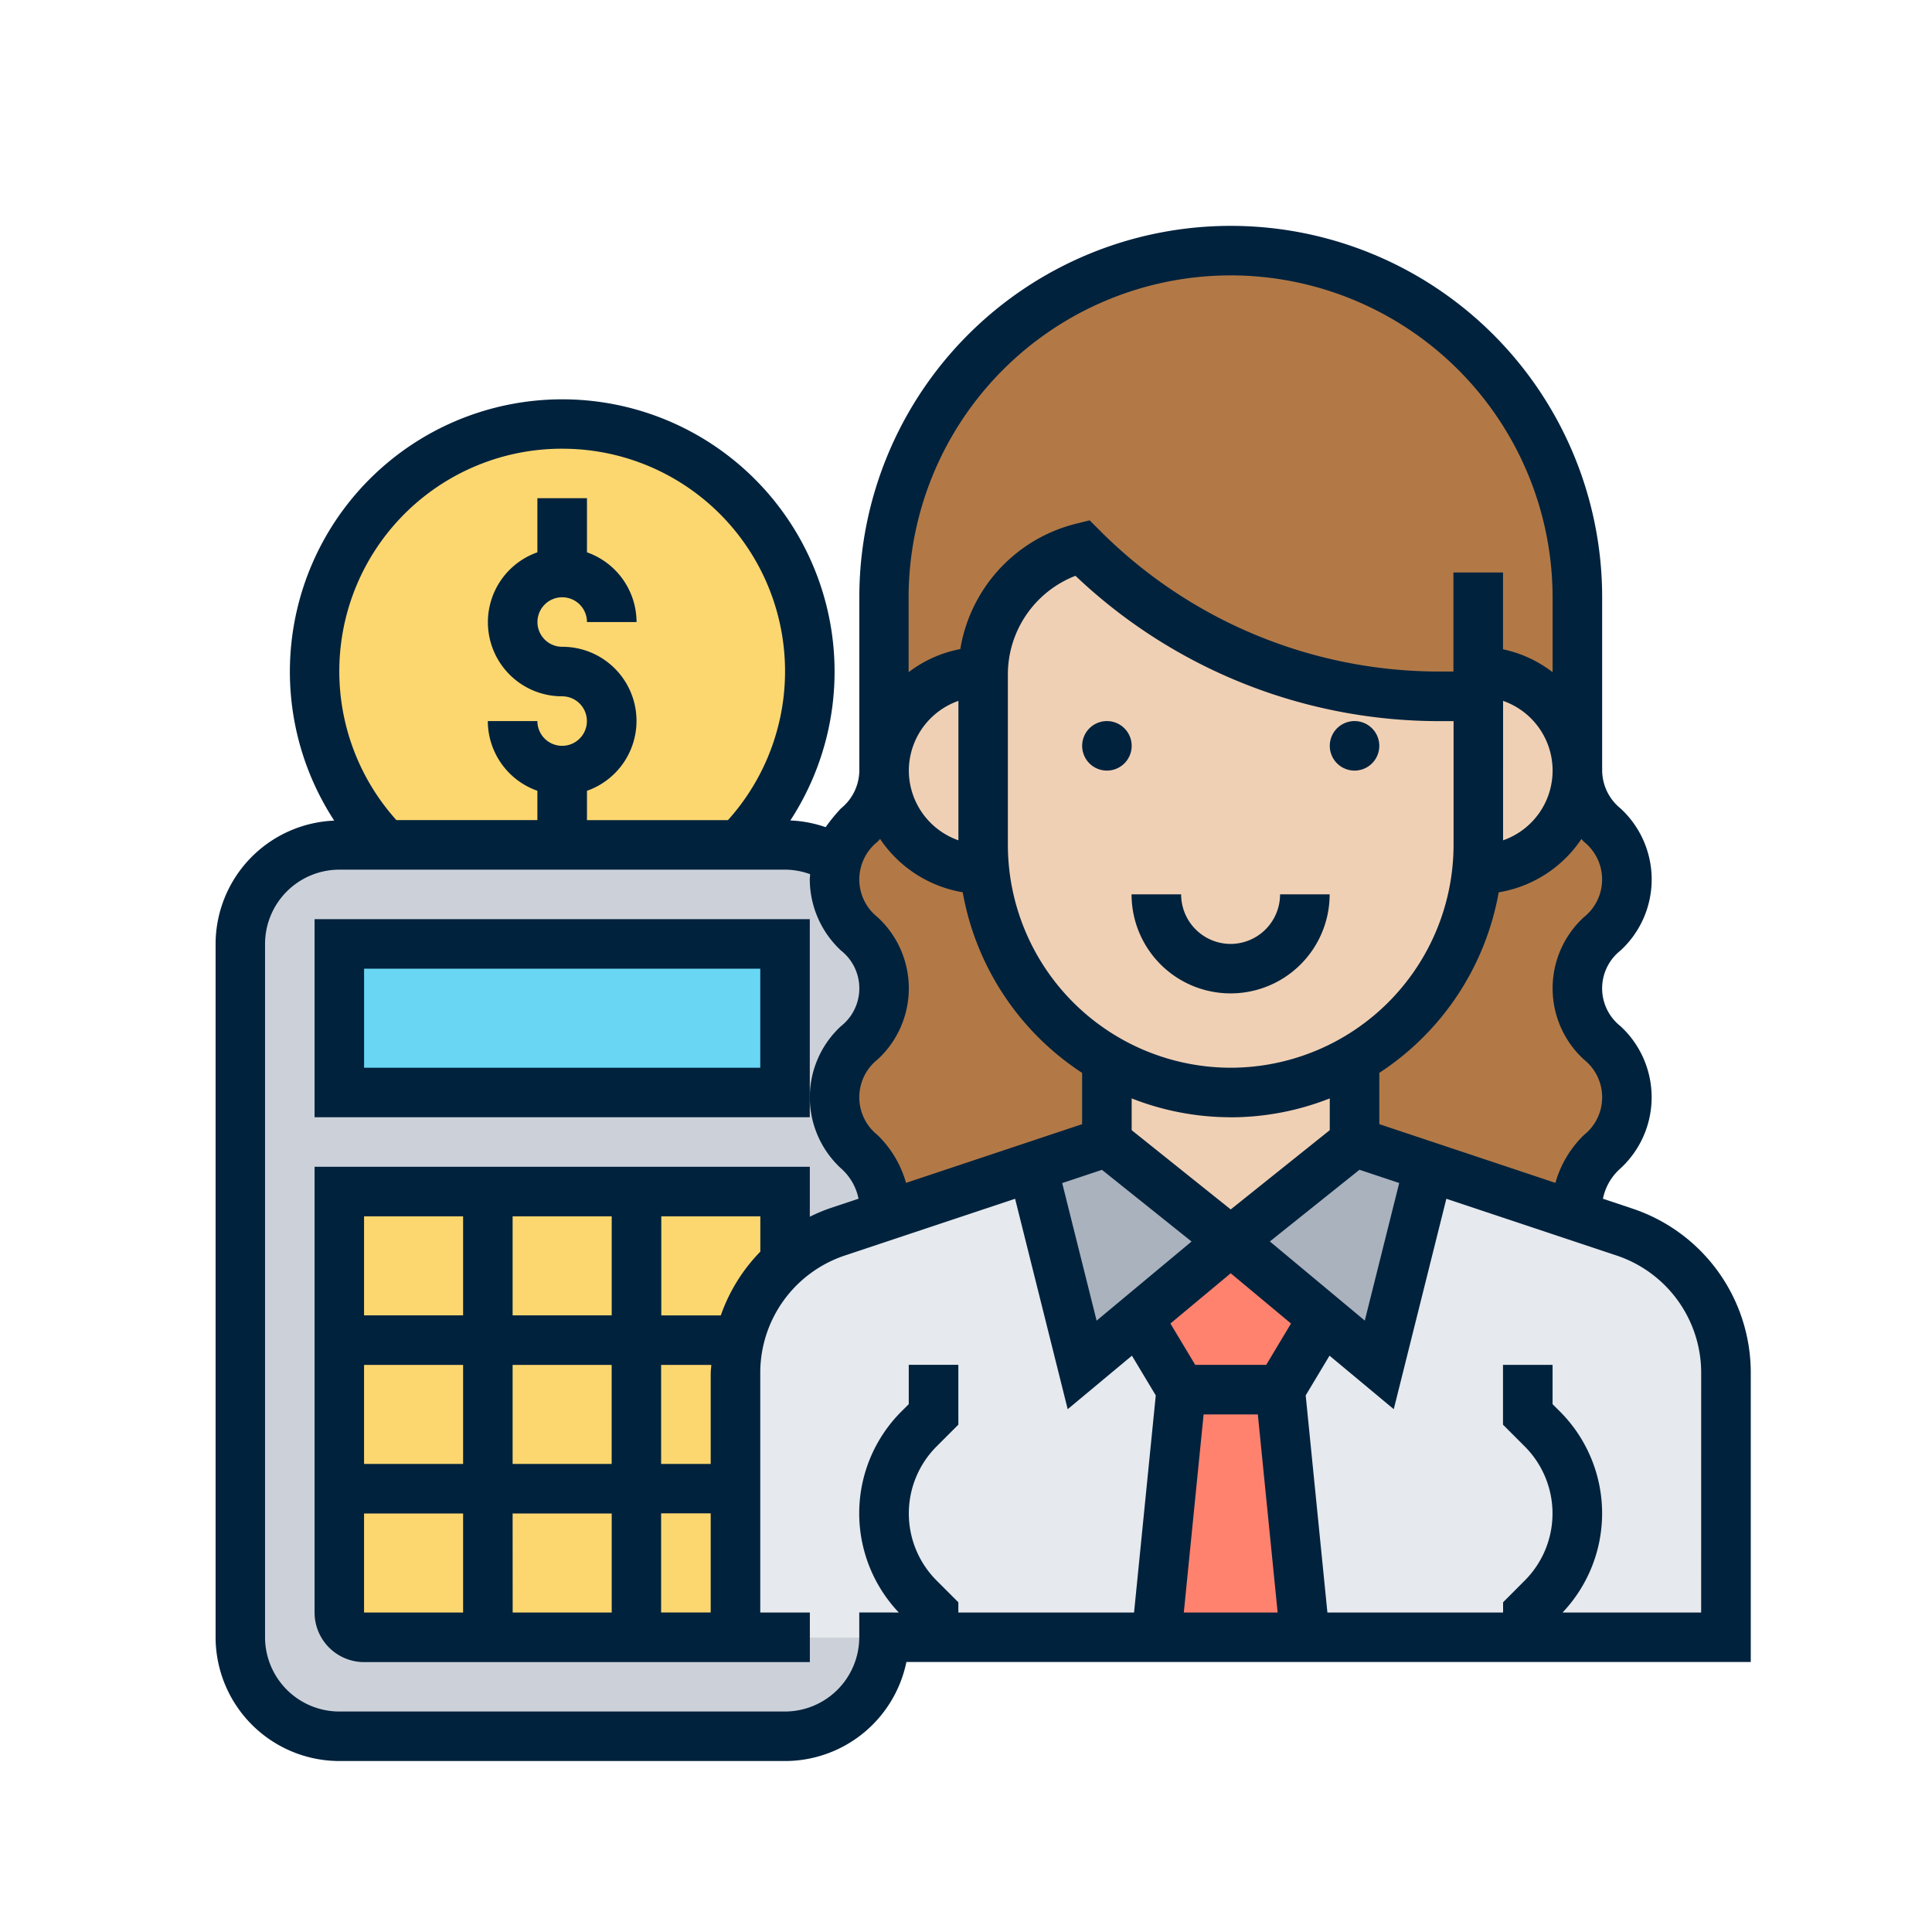 <svg xmlns="http://www.w3.org/2000/svg" width="113" height="113" viewBox="0 0 113 113">
  <g id="Grupo_17466" data-name="Grupo 17466" transform="translate(-527 -8638)">
    <g id="Grupo_17456" data-name="Grupo 17456" transform="translate(87.605 -266.508)">
      <path id="Trazado_27560" data-name="Trazado 27560" d="M776.792,1835.694c0,3.172,2.9,3.172,2.9,6.359s-2.9,3.186-2.9,6.372,2.9,3.186,2.9,6.387c0,.2-.014.391-.029.58l-2.723.912a8.78,8.78,0,0,0-3.041,1.781v-4.141H747.828v24.62a1.453,1.453,0,0,0,1.448,1.448h30.413a5.791,5.791,0,0,1-5.793,5.793H747.828a5.791,5.791,0,0,1-5.793-5.793V1839.46a5.791,5.791,0,0,1,5.793-5.793H773.9a5.789,5.789,0,0,1,3.055.869A3.942,3.942,0,0,0,776.792,1835.694Z" transform="translate(-288.586 7120.257)" fill="#ccd1d9"/>
      <path id="Trazado_27561" data-name="Trazado 27561" d="M749.262,1858.963v24.62a1.453,1.453,0,0,0,1.448,1.448h21.724v-15.468a8.3,8.3,0,0,1,.217-1.911,8.5,8.5,0,0,1,2.68-4.548v-4.141Z" transform="translate(-290.02 7115.236)" fill="#fcd770"/>
      <path id="Trazado_27562" data-name="Trazado 27562" d="M749.262,1840.894H775.33v8.689H749.262Z" transform="translate(-290.02 7118.822)" fill="#69d6f4"/>
      <path id="Trazado_27563" data-name="Trazado 27563" d="M761.937,1827.571H751.6a14.482,14.482,0,1,1,20.681,0Z" transform="translate(-289.661 7126.353)" fill="#fcd770"/>
      <path id="Trazado_27564" data-name="Trazado 27564" d="M832.4,1884.673H819.369l-1.448-14.483,2.506-4.186,3.288,2.738,2.9-11.586,8.733,2.91,2.708.9a8.691,8.691,0,0,1,5.938,8.24v15.468Z" transform="translate(-303.647 7115.595)" fill="#e6e9ed"/>
      <path id="Trazado_27565" data-name="Trazado 27565" d="M789.757,1884.673H778.171V1869.2a8.3,8.3,0,0,1,.217-1.911,8.5,8.5,0,0,1,2.68-4.548,8.78,8.78,0,0,1,3.041-1.781l2.723-.912,8.718-2.9,2.9,11.586,3.287-2.738,2.506,4.186-1.448,14.483Z" transform="translate(-295.758 7115.595)" fill="#e6e9ed"/>
      <path id="Trazado_27566" data-name="Trazado 27566" d="M825.893,1856.8l-2.9,11.586-3.288-2.738-5.4-4.5,7.241-5.793Z" transform="translate(-302.93 7115.954)" fill="#aab2bd"/>
      <path id="Trazado_27567" data-name="Trazado 27567" d="M811.439,1861.142l-5.4,4.5-3.287,2.738-2.9-11.586,4.344-1.448Z" transform="translate(-300.061 7115.954)" fill="#aab2bd"/>
      <path id="Trazado_27568" data-name="Trazado 27568" d="M818.372,1867.08l-5.4-4.5-5.4,4.5,2.506,4.186-1.448,14.483h8.689l-1.448-14.483Z" transform="translate(-301.592 7114.519)" fill="#ff826e"/>
      <path id="Trazado_27569" data-name="Trazado 27569" d="M821.583,1816.371a29.641,29.641,0,0,1-20.985-8.689,7.636,7.636,0,0,0-5.779,7.241H794.8a5.791,5.791,0,0,0-5.793,5.793v-10.138a20.275,20.275,0,1,1,40.55,0v10.138a5.785,5.785,0,0,0-5.793-5.793v1.448Z" transform="translate(-297.909 7128.863)" fill="#b27946"/>
      <path id="Trazado_27570" data-name="Trazado 27570" d="M836.376,1828.247c0,3.186,2.9,3.186,2.9,6.371s-2.9,3.172-2.9,6.359,2.9,3.186,2.9,6.372-2.9,3.186-2.9,6.387a3.944,3.944,0,0,0,.043.593l-8.733-2.91-4.344-1.448v-4.836a14.476,14.476,0,0,0,7.169-11.094h.072A5.791,5.791,0,0,0,836.376,1828.247Z" transform="translate(-304.723 7121.332)" fill="#b27946"/>
      <path id="Trazado_27571" data-name="Trazado 27571" d="M801.328,1845.134v4.836l-4.344,1.448-8.718,2.9c.014-.188.029-.377.029-.579,0-3.2-2.9-3.2-2.9-6.387s2.9-3.186,2.9-6.372-2.9-3.187-2.9-6.359a3.94,3.94,0,0,1,.16-1.158c.594-2.085,2.737-2.476,2.737-5.213a5.785,5.785,0,0,0,5.793,5.793h.072a14.516,14.516,0,0,0,7.169,11.094Z" transform="translate(-297.192 7121.332)" fill="#b27946"/>
      <g id="Grupo_17355" data-name="Grupo 17355" transform="translate(491.103 8936.545)">
        <path id="Trazado_27572" data-name="Trazado 27572" d="M819.756,1849.315v4.836l-7.241,5.793-7.242-5.793v-4.836a14.487,14.487,0,0,0,14.483,0Z" transform="translate(-792.239 -1819.394)" fill="#f0d0b4"/>
        <path id="Trazado_27573" data-name="Trazado 27573" d="M836.456,1822.714a5.8,5.8,0,0,1-4.1,9.892h-.072c.043-.479.072-.956.072-1.448v-10.138A5.83,5.83,0,0,1,836.456,1822.714Z" transform="translate(-797.6 -1813.778)" fill="#f0d0b4"/>
        <path id="Trazado_27574" data-name="Trazado 27574" d="M811.648,1818.415a29.758,29.758,0,0,0,11.369,2.26H825.2v8.689c0,.492-.029.97-.072,1.448a14.484,14.484,0,0,1-28.821,0c-.043-.479-.072-.956-.072-1.448V1819.4a.712.712,0,0,1,.014-.174,7.636,7.636,0,0,1,5.779-7.241A29.663,29.663,0,0,0,811.648,1818.415Z" transform="translate(-790.446 -1811.985)" fill="#f0d0b4"/>
        <path id="Trazado_27575" data-name="Trazado 27575" d="M794.8,1821.193v9.964c0,.492.029.97.072,1.448H794.8a5.793,5.793,0,0,1,0-11.586h.014A.713.713,0,0,0,794.8,1821.193Z" transform="translate(-789.012 -1813.778)" fill="#f0d0b4"/>
      </g>
      <path id="Trazado_27576" data-name="Trazado 27576" d="M806.363,1826.081a1.448,1.448,0,1,1-1.448-1.448A1.448,1.448,0,0,1,806.363,1826.081Z" transform="translate(-300.778 7122.05)" fill="#00223d"/>
      <path id="Trazado_27577" data-name="Trazado 27577" d="M824.432,1826.081a1.448,1.448,0,1,1-1.448-1.448A1.448,1.448,0,0,1,824.432,1826.081Z" transform="translate(-304.364 7122.05)" fill="#00223d"/>
      <path id="Trazado_27578" data-name="Trazado 27578" d="M812.873,1840.177a2.9,2.9,0,0,1-2.9-2.9h-2.9a5.793,5.793,0,0,0,11.586,0h-2.9A2.9,2.9,0,0,1,812.873,1840.177Z" transform="translate(-301.495 7119.54)" fill="#00223d"/>
      <path id="Trazado_27579" data-name="Trazado 27579" d="M823.086,1845.97l-1.71-.571a3.191,3.191,0,0,1,1.024-1.773,5.657,5.657,0,0,0,0-8.322,2.816,2.816,0,0,1,0-4.421,5.647,5.647,0,0,0,0-8.317,2.883,2.883,0,0,1-1.07-2.208V1810.22a21.723,21.723,0,1,0-43.447,0v10.138a2.883,2.883,0,0,1-1.07,2.208,9.968,9.968,0,0,0-.9,1.1,7.237,7.237,0,0,0-2.065-.393,15.929,15.929,0,1,0-26.677.01,7.235,7.235,0,0,0-6.939,7.211v40.551a7.25,7.25,0,0,0,7.242,7.241h26.068a7.252,7.252,0,0,0,7.094-5.793h49.386v-16.91A10.121,10.121,0,0,0,823.086,1845.97Zm-2.828-21.455a2.815,2.815,0,0,1,0,4.417,5.652,5.652,0,0,0,0,8.32,2.819,2.819,0,0,1,0,4.425,6.273,6.273,0,0,0-1.662,2.793l-10.3-3.434v-3a15.947,15.947,0,0,0,6.983-10.559,7.242,7.242,0,0,0,4.839-3.12C820.162,1824.409,820.212,1824.465,820.258,1824.515Zm-20.653,13.221a13.049,13.049,0,0,1-13.034-13.034v-9.959a6.191,6.191,0,0,1,3.954-5.779,30.9,30.9,0,0,0,21.368,8.5h.746v7.241A13.048,13.048,0,0,1,799.605,1837.736Zm0,2.9a15.824,15.824,0,0,0,5.793-1.106v1.858l-5.793,4.636-5.793-4.636v-1.858A15.828,15.828,0,0,0,799.605,1840.633Zm-7.531,3.072,5.241,4.193-5.554,4.628-2.013-8.047Zm5.945,14.307h3.172l1.159,11.586h-5.489Zm3.663-2.9h-4.153l-1.451-2.418,3.527-2.939,3.526,2.939Zm.212-7.218,5.242-4.193,2.324.774-2.013,8.047Zm13.641-31.618a4.319,4.319,0,0,1,0,8.156Zm-15.93-24.887a18.848,18.848,0,0,1,18.826,18.827v4.382a7.161,7.161,0,0,0-2.9-1.338v-4.493h-2.9v5.793h-.746a28.029,28.029,0,0,1-19.953-8.265l-.579-.579-.8.2a9.08,9.08,0,0,0-6.765,7.331,7.172,7.172,0,0,0-3.022,1.352v-4.382A18.848,18.848,0,0,1,799.605,1791.393Zm-18.827,28.965a4.338,4.338,0,0,1,2.9-4.078v8.155A4.335,4.335,0,0,1,780.778,1820.358Zm-1.827,4.158c.047-.051.1-.107.145-.161a7.281,7.281,0,0,0,4.834,3.12,15.941,15.941,0,0,0,6.984,10.563v3l-10.3,3.434a6.266,6.266,0,0,0-1.662-2.793,2.822,2.822,0,0,1,0-4.426,5.652,5.652,0,0,0,0-8.319,2.815,2.815,0,0,1,0-4.418ZM760.5,1801.531a13.018,13.018,0,0,1,9.7,21.723h-8.247v-1.715a4.334,4.334,0,0,0-1.448-8.423,1.448,1.448,0,1,1,1.448-1.448h2.9a4.338,4.338,0,0,0-2.9-4.078v-3.164h-2.9v3.164a4.334,4.334,0,0,0,1.448,8.422,1.448,1.448,0,1,1-1.448,1.448h-2.9a4.338,4.338,0,0,0,2.9,4.078v1.715h-8.247a13.018,13.018,0,0,1,9.7-21.723Zm17.379,68.067v1.448a4.35,4.35,0,0,1-4.344,4.344H747.469a4.35,4.35,0,0,1-4.345-4.344v-40.551a4.35,4.35,0,0,1,4.345-4.344h26.068a4.327,4.327,0,0,1,1.467.265c0,.1-.019.2-.019.308a5.712,5.712,0,0,0,1.827,4.158,2.817,2.817,0,0,1,0,4.421,5.655,5.655,0,0,0,0,8.321,3.2,3.2,0,0,1,1.024,1.773l-1.71.571a10.274,10.274,0,0,0-1.139.482v-2.921H746.021V1869.6a2.9,2.9,0,0,0,2.9,2.9h26.068v-2.9h-2.9v-14.013a7.231,7.231,0,0,1,4.951-6.869l9.954-3.318,3.076,12.307,3.757-3.129,1.394,2.323-1.27,12.7H783.674v-.6l-1.273-1.273a5.547,5.547,0,0,1,0-7.842l1.273-1.273v-3.5h-2.9v2.3l-.425.424a8.424,8.424,0,0,0-.157,11.762Zm-8.689,0h-2.9V1863.8h2.9Zm-11.586-17.379v-5.792H763.4v5.792Zm5.793,2.9v5.792h-5.793v-5.792Zm-8.689-2.9h-5.793v-5.792h5.793Zm-5.793,2.9h5.793v5.792h-5.793Zm0,8.689h5.793v5.792h-5.793Zm8.689,0H763.4v5.792h-5.793Zm11.586-8.221v5.324h-2.9v-5.792h2.934C769.222,1855.272,769.192,1855.425,769.192,1855.584Zm.59-3.366H766.3v-5.792h5.793v2.063A10.106,10.106,0,0,0,769.782,1852.218Zm57.34,17.379h-8.107a8.425,8.425,0,0,0-.158-11.762l-.425-.424v-2.3h-2.9v3.5l1.273,1.273a5.547,5.547,0,0,1,0,7.842L815.536,1869v.6H805.26l-1.27-12.7,1.394-2.323,3.757,3.13,3.076-12.307,9.953,3.318a7.235,7.235,0,0,1,4.952,6.87Z" transform="translate(-288.227 7129.222)" fill="#00223d"/>
      <path id="Trazado_27580" data-name="Trazado 27580" d="M747.455,1839.088v11.585h28.964v-11.585Zm26.068,8.689H750.351v-5.793h23.172Z" transform="translate(-289.661 7119.181)" fill="#00223d"/>
    </g>
    <g id="Grupo_17453" data-name="Grupo 17453" transform="translate(149 1647)">
      <g id="Grupo_17343" data-name="Grupo 17343" transform="translate(0 560)">
        <g id="Grupo_17342" data-name="Grupo 17342">
          <g id="Grupo_17335" data-name="Grupo 17335" transform="translate(0 1019)">
            <rect id="Rectángulo_4354" data-name="Rectángulo 4354" width="113" height="113" transform="translate(378 5412)" fill="none"/>
          </g>
        </g>
      </g>
    </g>
  </g>
</svg>
